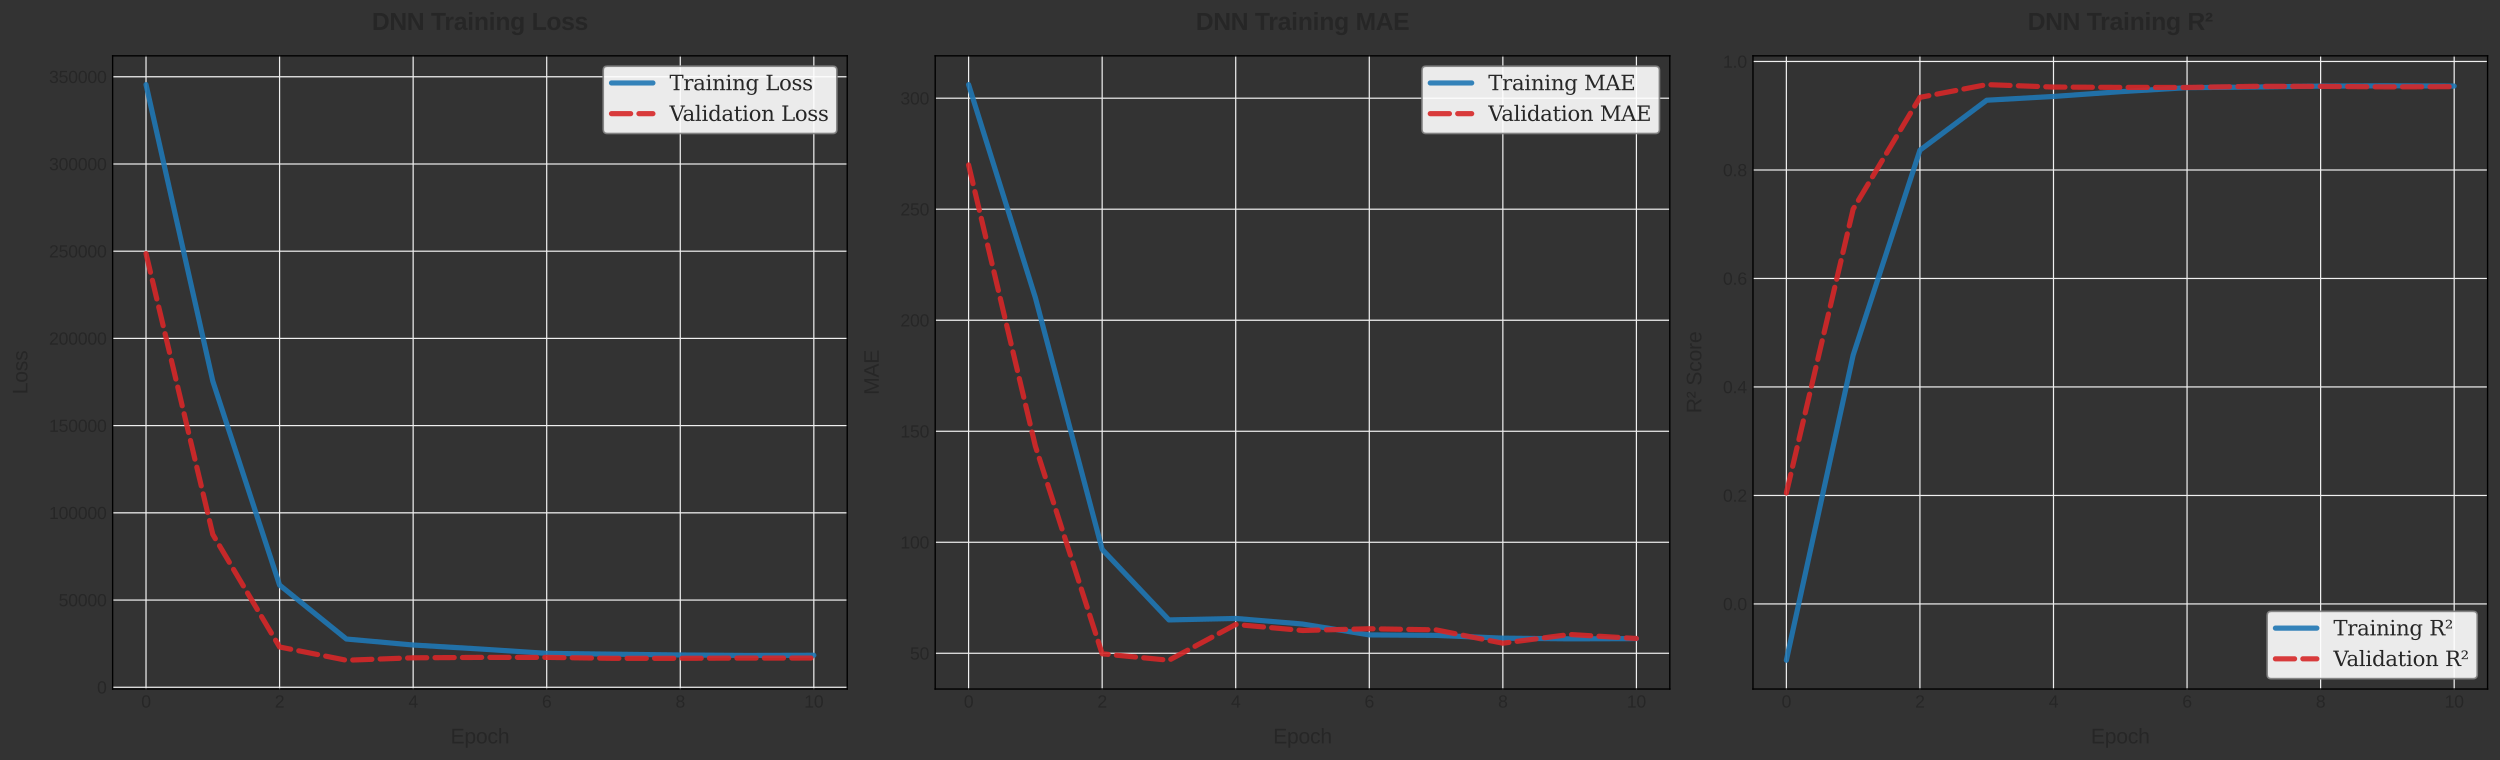 <?xml version="1.0" encoding="utf-8" standalone="no"?>
<!DOCTYPE svg PUBLIC "-//W3C//DTD SVG 1.1//EN"
  "http://www.w3.org/Graphics/SVG/1.1/DTD/svg11.dtd">
<svg xmlns:xlink="http://www.w3.org/1999/xlink" width="1448.4pt" height="440.4pt" viewBox="0 0 1448.4 440.4" xmlns="http://www.w3.org/2000/svg" version="1.1">
 <rect x="0" y="0" width="1448.4" height="440.4" fill="#333333" stroke="none"/>
 <defs>
  <style type="text/css">*{stroke-linejoin: round; stroke-linecap: butt}</style>
 </defs>
 <g id="figure_1">
  <g id="patch_1">
   <path d="M 0 440.4 
L 1448.4 440.4 
L 1448.4 0 
L 0 0 
L 0 440.4 
z
" style="fill: none"/>
  </g>
  <g id="axes_1">
   <g id="patch_2">
    <path d="M 65.252 399.191 
L 490.849 399.191 
L 490.849 32.346 
L 65.252 32.346 
L 65.252 399.191 
z
" style="fill: none"/>
   </g>
   <g id="matplotlib.axis_1">
    <g id="xtick_1">
     <g id="line2d_1">
      <path d="M 84.597 399.191 
L 84.597 32.346 
" clip-path="url(#p04387b178e)" style="fill: none; stroke: #f0f0f0; stroke-width: 0.7; stroke-linecap: round"/>
     </g>
     <g id="line2d_2"/>
     <g id="text_1">
      <!-- 0 -->
      <g style="fill: #262626" transform="translate(81.817 409.938) scale(0.1 -0.1)">
       <defs>
        <path id="LiberationSans-30" d="M 3309 2203 
Q 3309 1100 2920 518 
Q 2531 -63 1772 -63 
Q 1013 -63 631 515 
Q 250 1094 250 2203 
Q 250 3338 620 3903 
Q 991 4469 1791 4469 
Q 2569 4469 2939 3897 
Q 3309 3325 3309 2203 
z
M 2738 2203 
Q 2738 3156 2517 3584 
Q 2297 4013 1791 4013 
Q 1272 4013 1045 3591 
Q 819 3169 819 2203 
Q 819 1266 1048 831 
Q 1278 397 1778 397 
Q 2275 397 2506 840 
Q 2738 1284 2738 2203 
z
" transform="scale(0.016)"/>
       </defs>
       <use xlink:href="#LiberationSans-30"/>
      </g>
     </g>
    </g>
    <g id="xtick_2">
     <g id="line2d_3">
      <path d="M 161.979 399.191 
L 161.979 32.346 
" clip-path="url(#p04387b178e)" style="fill: none; stroke: #f0f0f0; stroke-width: 0.7; stroke-linecap: round"/>
     </g>
     <g id="line2d_4"/>
     <g id="text_2">
      <!-- 2 -->
      <g style="fill: #262626" transform="translate(159.198 409.938) scale(0.1 -0.1)">
       <defs>
        <path id="LiberationSans-32" d="M 322 0 
L 322 397 
Q 481 763 711 1042 
Q 941 1322 1194 1548 
Q 1447 1775 1695 1969 
Q 1944 2163 2144 2356 
Q 2344 2550 2467 2762 
Q 2591 2975 2591 3244 
Q 2591 3606 2378 3806 
Q 2166 4006 1788 4006 
Q 1428 4006 1195 3811 
Q 963 3616 922 3263 
L 347 3316 
Q 409 3844 795 4156 
Q 1181 4469 1788 4469 
Q 2453 4469 2811 4155 
Q 3169 3841 3169 3263 
Q 3169 3006 3051 2753 
Q 2934 2500 2703 2247 
Q 2472 1994 1819 1463 
Q 1459 1169 1246 933 
Q 1034 697 941 478 
L 3238 478 
L 3238 0 
L 322 0 
z
" transform="scale(0.016)"/>
       </defs>
       <use xlink:href="#LiberationSans-32"/>
      </g>
     </g>
    </g>
    <g id="xtick_3">
     <g id="line2d_5">
      <path d="M 239.36 399.191 
L 239.36 32.346 
" clip-path="url(#p04387b178e)" style="fill: none; stroke: #f0f0f0; stroke-width: 0.7; stroke-linecap: round"/>
     </g>
     <g id="line2d_6"/>
     <g id="text_3">
      <!-- 4 -->
      <g style="fill: #262626" transform="translate(236.579 409.938) scale(0.1 -0.1)">
       <defs>
        <path id="LiberationSans-34" d="M 2753 997 
L 2753 0 
L 2222 0 
L 2222 997 
L 147 997 
L 147 1434 
L 2163 4403 
L 2753 4403 
L 2753 1441 
L 3372 1441 
L 3372 997 
L 2753 997 
z
M 2222 3769 
Q 2216 3750 2134 3603 
Q 2053 3456 2013 3397 
L 884 1734 
L 716 1503 
L 666 1441 
L 2222 1441 
L 2222 3769 
z
" transform="scale(0.016)"/>
       </defs>
       <use xlink:href="#LiberationSans-34"/>
      </g>
     </g>
    </g>
    <g id="xtick_4">
     <g id="line2d_7">
      <path d="M 316.741 399.191 
L 316.741 32.346 
" clip-path="url(#p04387b178e)" style="fill: none; stroke: #f0f0f0; stroke-width: 0.7; stroke-linecap: round"/>
     </g>
     <g id="line2d_8"/>
     <g id="text_4">
      <!-- 6 -->
      <g style="fill: #262626" transform="translate(313.961 409.938) scale(0.1 -0.1)">
       <defs>
        <path id="LiberationSans-36" d="M 3278 1441 
Q 3278 744 2900 340 
Q 2522 -63 1856 -63 
Q 1113 -63 719 490 
Q 325 1044 325 2100 
Q 325 3244 734 3856 
Q 1144 4469 1900 4469 
Q 2897 4469 3156 3572 
L 2619 3475 
Q 2453 4013 1894 4013 
Q 1413 4013 1148 3564 
Q 884 3116 884 2266 
Q 1038 2550 1316 2698 
Q 1594 2847 1953 2847 
Q 2563 2847 2920 2465 
Q 3278 2084 3278 1441 
z
M 2706 1416 
Q 2706 1894 2472 2153 
Q 2238 2413 1819 2413 
Q 1425 2413 1183 2183 
Q 941 1953 941 1550 
Q 941 1041 1192 716 
Q 1444 391 1838 391 
Q 2244 391 2475 664 
Q 2706 938 2706 1416 
z
" transform="scale(0.016)"/>
       </defs>
       <use xlink:href="#LiberationSans-36"/>
      </g>
     </g>
    </g>
    <g id="xtick_5">
     <g id="line2d_9">
      <path d="M 394.123 399.191 
L 394.123 32.346 
" clip-path="url(#p04387b178e)" style="fill: none; stroke: #f0f0f0; stroke-width: 0.7; stroke-linecap: round"/>
     </g>
     <g id="line2d_10"/>
     <g id="text_5">
      <!-- 8 -->
      <g style="fill: #262626" transform="translate(391.342 409.938) scale(0.1 -0.1)">
       <defs>
        <path id="LiberationSans-38" d="M 3281 1228 
Q 3281 619 2893 278 
Q 2506 -63 1781 -63 
Q 1075 -63 676 271 
Q 278 606 278 1222 
Q 278 1653 525 1947 
Q 772 2241 1156 2303 
L 1156 2316 
Q 797 2400 589 2681 
Q 381 2963 381 3341 
Q 381 3844 757 4156 
Q 1134 4469 1769 4469 
Q 2419 4469 2795 4162 
Q 3172 3856 3172 3334 
Q 3172 2956 2962 2675 
Q 2753 2394 2391 2322 
L 2391 2309 
Q 2813 2241 3047 1952 
Q 3281 1663 3281 1228 
z
M 2588 3303 
Q 2588 4050 1769 4050 
Q 1372 4050 1164 3862 
Q 956 3675 956 3303 
Q 956 2925 1170 2726 
Q 1384 2528 1775 2528 
Q 2172 2528 2380 2711 
Q 2588 2894 2588 3303 
z
M 2697 1281 
Q 2697 1691 2453 1898 
Q 2209 2106 1769 2106 
Q 1341 2106 1100 1882 
Q 859 1659 859 1269 
Q 859 359 1788 359 
Q 2247 359 2472 579 
Q 2697 800 2697 1281 
z
" transform="scale(0.016)"/>
       </defs>
       <use xlink:href="#LiberationSans-38"/>
      </g>
     </g>
    </g>
    <g id="xtick_6">
     <g id="line2d_11">
      <path d="M 471.504 399.191 
L 471.504 32.346 
" clip-path="url(#p04387b178e)" style="fill: none; stroke: #f0f0f0; stroke-width: 0.7; stroke-linecap: round"/>
     </g>
     <g id="line2d_12"/>
     <g id="text_6">
      <!-- 10 -->
      <g style="fill: #262626" transform="translate(465.943 409.938) scale(0.1 -0.1)">
       <defs>
        <path id="LiberationSans-31" d="M 488 0 
L 488 478 
L 1609 478 
L 1609 3866 
L 616 3156 
L 616 3688 
L 1656 4403 
L 2175 4403 
L 2175 478 
L 3247 478 
L 3247 0 
L 488 0 
z
" transform="scale(0.016)"/>
       </defs>
       <use xlink:href="#LiberationSans-31"/>
       <use xlink:href="#LiberationSans-30" transform="translate(55.615 0)"/>
      </g>
     </g>
    </g>
    <g id="text_7">
     <!-- Epoch -->
     <g style="fill: #262626" transform="translate(261.039 430.71) scale(0.12 -0.12)">
      <defs>
       <path id="LiberationSans-45" d="M 525 0 
L 525 4403 
L 3866 4403 
L 3866 3916 
L 1122 3916 
L 1122 2503 
L 3678 2503 
L 3678 2022 
L 1122 2022 
L 1122 488 
L 3994 488 
L 3994 0 
L 525 0 
z
" transform="scale(0.016)"/>
       <path id="LiberationSans-70" d="M 3291 1706 
Q 3291 -63 2047 -63 
Q 1266 -63 997 525 
L 981 525 
Q 994 500 994 -6 
L 994 -1328 
L 431 -1328 
L 431 2691 
Q 431 3213 413 3381 
L 956 3381 
Q 959 3369 965 3292 
Q 972 3216 980 3056 
Q 988 2897 988 2838 
L 1000 2838 
Q 1150 3150 1397 3295 
Q 1644 3441 2047 3441 
Q 2672 3441 2981 3022 
Q 3291 2603 3291 1706 
z
M 2700 1694 
Q 2700 2400 2509 2703 
Q 2319 3006 1903 3006 
Q 1569 3006 1380 2865 
Q 1191 2725 1092 2426 
Q 994 2128 994 1650 
Q 994 984 1206 668 
Q 1419 353 1897 353 
Q 2316 353 2508 661 
Q 2700 969 2700 1694 
z
" transform="scale(0.016)"/>
       <path id="LiberationSans-6f" d="M 3291 1694 
Q 3291 806 2900 371 
Q 2509 -63 1766 -63 
Q 1025 -63 647 389 
Q 269 841 269 1694 
Q 269 3444 1784 3444 
Q 2559 3444 2925 3017 
Q 3291 2591 3291 1694 
z
M 2700 1694 
Q 2700 2394 2492 2711 
Q 2284 3028 1794 3028 
Q 1300 3028 1079 2704 
Q 859 2381 859 1694 
Q 859 1025 1076 689 
Q 1294 353 1759 353 
Q 2266 353 2483 678 
Q 2700 1003 2700 1694 
z
" transform="scale(0.016)"/>
       <path id="LiberationSans-63" d="M 859 1706 
Q 859 1031 1071 706 
Q 1284 381 1713 381 
Q 2013 381 2214 543 
Q 2416 706 2463 1044 
L 3031 1006 
Q 2966 519 2616 228 
Q 2266 -63 1728 -63 
Q 1019 -63 645 385 
Q 272 834 272 1694 
Q 272 2547 647 2995 
Q 1022 3444 1722 3444 
Q 2241 3444 2583 3175 
Q 2925 2906 3013 2434 
L 2434 2391 
Q 2391 2672 2212 2837 
Q 2034 3003 1706 3003 
Q 1259 3003 1059 2706 
Q 859 2409 859 1706 
z
" transform="scale(0.016)"/>
       <path id="LiberationSans-68" d="M 991 2803 
Q 1172 3134 1426 3289 
Q 1681 3444 2072 3444 
Q 2622 3444 2883 3170 
Q 3144 2897 3144 2253 
L 3144 0 
L 2578 0 
L 2578 2144 
Q 2578 2500 2512 2673 
Q 2447 2847 2297 2928 
Q 2147 3009 1881 3009 
Q 1484 3009 1245 2734 
Q 1006 2459 1006 1994 
L 1006 0 
L 444 0 
L 444 4638 
L 1006 4638 
L 1006 3431 
Q 1006 3241 995 3037 
Q 984 2834 981 2803 
L 991 2803 
z
" transform="scale(0.016)"/>
      </defs>
      <use xlink:href="#LiberationSans-45"/>
      <use xlink:href="#LiberationSans-70" transform="translate(66.699 0)"/>
      <use xlink:href="#LiberationSans-6f" transform="translate(122.314 0)"/>
      <use xlink:href="#LiberationSans-63" transform="translate(177.93 0)"/>
      <use xlink:href="#LiberationSans-68" transform="translate(227.93 0)"/>
     </g>
    </g>
   </g>
   <g id="matplotlib.axis_2">
    <g id="ytick_1">
     <g id="line2d_13">
      <path d="M 65.252 398.164 
L 490.849 398.164 
" clip-path="url(#p04387b178e)" style="fill: none; stroke: #f0f0f0; stroke-width: 0.7; stroke-linecap: round"/>
     </g>
     <g id="line2d_14"/>
     <g id="text_8">
      <!-- 0 -->
      <g style="fill: #262626" transform="translate(56.191 401.788) scale(0.1 -0.1)">
       <use xlink:href="#LiberationSans-30"/>
      </g>
     </g>
    </g>
    <g id="ytick_2">
     <g id="line2d_15">
      <path d="M 65.252 347.638 
L 490.849 347.638 
" clip-path="url(#p04387b178e)" style="fill: none; stroke: #f0f0f0; stroke-width: 0.7; stroke-linecap: round"/>
     </g>
     <g id="line2d_16"/>
     <g id="text_9">
      <!-- 50000 -->
      <g style="fill: #262626" transform="translate(33.947 351.261) scale(0.1 -0.1)">
       <defs>
        <path id="LiberationSans-35" d="M 3291 1434 
Q 3291 738 2877 337 
Q 2463 -63 1728 -63 
Q 1113 -63 734 206 
Q 356 475 256 984 
L 825 1050 
Q 1003 397 1741 397 
Q 2194 397 2450 670 
Q 2706 944 2706 1422 
Q 2706 1838 2448 2094 
Q 2191 2350 1753 2350 
Q 1525 2350 1328 2278 
Q 1131 2206 934 2034 
L 384 2034 
L 531 4403 
L 3034 4403 
L 3034 3925 
L 1044 3925 
L 959 2528 
Q 1325 2809 1869 2809 
Q 2519 2809 2905 2428 
Q 3291 2047 3291 1434 
z
" transform="scale(0.016)"/>
       </defs>
       <use xlink:href="#LiberationSans-35"/>
       <use xlink:href="#LiberationSans-30" transform="translate(55.615 0)"/>
       <use xlink:href="#LiberationSans-30" transform="translate(111.23 0)"/>
       <use xlink:href="#LiberationSans-30" transform="translate(166.846 0)"/>
       <use xlink:href="#LiberationSans-30" transform="translate(222.461 0)"/>
      </g>
     </g>
    </g>
    <g id="ytick_3">
     <g id="line2d_17">
      <path d="M 65.252 297.111 
L 490.849 297.111 
" clip-path="url(#p04387b178e)" style="fill: none; stroke: #f0f0f0; stroke-width: 0.7; stroke-linecap: round"/>
     </g>
     <g id="line2d_18"/>
     <g id="text_10">
      <!-- 100000 -->
      <g style="fill: #262626" transform="translate(28.386 300.734) scale(0.1 -0.1)">
       <use xlink:href="#LiberationSans-31"/>
       <use xlink:href="#LiberationSans-30" transform="translate(55.615 0)"/>
       <use xlink:href="#LiberationSans-30" transform="translate(111.23 0)"/>
       <use xlink:href="#LiberationSans-30" transform="translate(166.846 0)"/>
       <use xlink:href="#LiberationSans-30" transform="translate(222.461 0)"/>
       <use xlink:href="#LiberationSans-30" transform="translate(278.076 0)"/>
      </g>
     </g>
    </g>
    <g id="ytick_4">
     <g id="line2d_19">
      <path d="M 65.252 246.584 
L 490.849 246.584 
" clip-path="url(#p04387b178e)" style="fill: none; stroke: #f0f0f0; stroke-width: 0.7; stroke-linecap: round"/>
     </g>
     <g id="line2d_20"/>
     <g id="text_11">
      <!-- 150000 -->
      <g style="fill: #262626" transform="translate(28.386 250.208) scale(0.1 -0.1)">
       <use xlink:href="#LiberationSans-31"/>
       <use xlink:href="#LiberationSans-35" transform="translate(55.615 0)"/>
       <use xlink:href="#LiberationSans-30" transform="translate(111.23 0)"/>
       <use xlink:href="#LiberationSans-30" transform="translate(166.846 0)"/>
       <use xlink:href="#LiberationSans-30" transform="translate(222.461 0)"/>
       <use xlink:href="#LiberationSans-30" transform="translate(278.076 0)"/>
      </g>
     </g>
    </g>
    <g id="ytick_5">
     <g id="line2d_21">
      <path d="M 65.252 196.058 
L 490.849 196.058 
" clip-path="url(#p04387b178e)" style="fill: none; stroke: #f0f0f0; stroke-width: 0.7; stroke-linecap: round"/>
     </g>
     <g id="line2d_22"/>
     <g id="text_12">
      <!-- 200000 -->
      <g style="fill: #262626" transform="translate(28.386 199.681) scale(0.1 -0.1)">
       <use xlink:href="#LiberationSans-32"/>
       <use xlink:href="#LiberationSans-30" transform="translate(55.615 0)"/>
       <use xlink:href="#LiberationSans-30" transform="translate(111.23 0)"/>
       <use xlink:href="#LiberationSans-30" transform="translate(166.846 0)"/>
       <use xlink:href="#LiberationSans-30" transform="translate(222.461 0)"/>
       <use xlink:href="#LiberationSans-30" transform="translate(278.076 0)"/>
      </g>
     </g>
    </g>
    <g id="ytick_6">
     <g id="line2d_23">
      <path d="M 65.252 145.531 
L 490.849 145.531 
" clip-path="url(#p04387b178e)" style="fill: none; stroke: #f0f0f0; stroke-width: 0.7; stroke-linecap: round"/>
     </g>
     <g id="line2d_24"/>
     <g id="text_13">
      <!-- 250000 -->
      <g style="fill: #262626" transform="translate(28.386 149.154) scale(0.1 -0.1)">
       <use xlink:href="#LiberationSans-32"/>
       <use xlink:href="#LiberationSans-35" transform="translate(55.615 0)"/>
       <use xlink:href="#LiberationSans-30" transform="translate(111.23 0)"/>
       <use xlink:href="#LiberationSans-30" transform="translate(166.846 0)"/>
       <use xlink:href="#LiberationSans-30" transform="translate(222.461 0)"/>
       <use xlink:href="#LiberationSans-30" transform="translate(278.076 0)"/>
      </g>
     </g>
    </g>
    <g id="ytick_7">
     <g id="line2d_25">
      <path d="M 65.252 95.004 
L 490.849 95.004 
" clip-path="url(#p04387b178e)" style="fill: none; stroke: #f0f0f0; stroke-width: 0.7; stroke-linecap: round"/>
     </g>
     <g id="line2d_26"/>
     <g id="text_14">
      <!-- 300000 -->
      <g style="fill: #262626" transform="translate(28.386 98.628) scale(0.1 -0.1)">
       <defs>
        <path id="LiberationSans-33" d="M 3278 1216 
Q 3278 606 2890 271 
Q 2503 -63 1784 -63 
Q 1116 -63 717 239 
Q 319 541 244 1131 
L 825 1184 
Q 938 403 1784 403 
Q 2209 403 2451 612 
Q 2694 822 2694 1234 
Q 2694 1594 2417 1795 
Q 2141 1997 1619 1997 
L 1300 1997 
L 1300 2484 
L 1606 2484 
Q 2069 2484 2323 2686 
Q 2578 2888 2578 3244 
Q 2578 3597 2370 3801 
Q 2163 4006 1753 4006 
Q 1381 4006 1151 3815 
Q 922 3625 884 3278 
L 319 3322 
Q 381 3863 767 4166 
Q 1153 4469 1759 4469 
Q 2422 4469 2789 4161 
Q 3156 3853 3156 3303 
Q 3156 2881 2920 2617 
Q 2684 2353 2234 2259 
L 2234 2247 
Q 2728 2194 3003 1916 
Q 3278 1638 3278 1216 
z
" transform="scale(0.016)"/>
       </defs>
       <use xlink:href="#LiberationSans-33"/>
       <use xlink:href="#LiberationSans-30" transform="translate(55.615 0)"/>
       <use xlink:href="#LiberationSans-30" transform="translate(111.23 0)"/>
       <use xlink:href="#LiberationSans-30" transform="translate(166.846 0)"/>
       <use xlink:href="#LiberationSans-30" transform="translate(222.461 0)"/>
       <use xlink:href="#LiberationSans-30" transform="translate(278.076 0)"/>
      </g>
     </g>
    </g>
    <g id="ytick_8">
     <g id="line2d_27">
      <path d="M 65.252 44.477 
L 490.849 44.477 
" clip-path="url(#p04387b178e)" style="fill: none; stroke: #f0f0f0; stroke-width: 0.7; stroke-linecap: round"/>
     </g>
     <g id="line2d_28"/>
     <g id="text_15">
      <!-- 350000 -->
      <g style="fill: #262626" transform="translate(28.386 48.101) scale(0.1 -0.1)">
       <use xlink:href="#LiberationSans-33"/>
       <use xlink:href="#LiberationSans-35" transform="translate(55.615 0)"/>
       <use xlink:href="#LiberationSans-30" transform="translate(111.23 0)"/>
       <use xlink:href="#LiberationSans-30" transform="translate(166.846 0)"/>
       <use xlink:href="#LiberationSans-30" transform="translate(222.461 0)"/>
       <use xlink:href="#LiberationSans-30" transform="translate(278.076 0)"/>
      </g>
     </g>
    </g>
    <g id="text_16">
     <!-- Loss -->
     <g style="fill: #262626" transform="translate(15.896 228.442) rotate(-90) scale(0.12 -0.12)">
      <defs>
       <path id="LiberationSans-4c" d="M 525 0 
L 525 4403 
L 1122 4403 
L 1122 488 
L 3347 488 
L 3347 0 
L 525 0 
z
" transform="scale(0.016)"/>
       <path id="LiberationSans-73" d="M 2969 934 
Q 2969 456 2608 196 
Q 2247 -63 1597 -63 
Q 966 -63 623 145 
Q 281 353 178 794 
L 675 891 
Q 747 619 972 492 
Q 1197 366 1597 366 
Q 2025 366 2223 497 
Q 2422 628 2422 891 
Q 2422 1091 2284 1216 
Q 2147 1341 1841 1422 
L 1438 1528 
Q 953 1653 748 1773 
Q 544 1894 428 2066 
Q 313 2238 313 2488 
Q 313 2950 642 3192 
Q 972 3434 1603 3434 
Q 2163 3434 2492 3237 
Q 2822 3041 2909 2606 
L 2403 2544 
Q 2356 2769 2151 2889 
Q 1947 3009 1603 3009 
Q 1222 3009 1040 2893 
Q 859 2778 859 2544 
Q 859 2400 934 2306 
Q 1009 2213 1156 2147 
Q 1303 2081 1775 1966 
Q 2222 1853 2419 1758 
Q 2616 1663 2730 1547 
Q 2844 1431 2906 1279 
Q 2969 1128 2969 934 
z
" transform="scale(0.016)"/>
      </defs>
      <use xlink:href="#LiberationSans-4c"/>
      <use xlink:href="#LiberationSans-6f" transform="translate(55.615 0)"/>
      <use xlink:href="#LiberationSans-73" transform="translate(111.23 0)"/>
      <use xlink:href="#LiberationSans-73" transform="translate(161.23 0)"/>
     </g>
    </g>
   </g>
   <g id="line2d_29">
    <path d="M 84.597 49.02 
L 123.288 220.822 
L 161.979 338.962 
L 200.669 370.222 
L 239.36 373.699 
L 278.051 375.992 
L 316.741 378.53 
L 355.432 379.009 
L 394.123 379.471 
L 432.813 379.742 
L 471.504 379.637 
" clip-path="url(#p04387b178e)" style="fill: none; stroke: #1f77b4; stroke-opacity: 0.9; stroke-width: 3; stroke-linecap: round"/>
   </g>
   <g id="line2d_30">
    <path d="M 84.597 146.927 
L 123.288 309.623 
L 161.979 374.836 
L 200.669 382.517 
L 239.36 381.103 
L 278.051 380.871 
L 316.741 380.858 
L 355.432 381.423 
L 394.123 381.397 
L 432.813 381.253 
L 471.504 381.241 
" clip-path="url(#p04387b178e)" style="fill: none; stroke-dasharray: 11.1,4.8; stroke-dashoffset: 0; stroke: #d62728; stroke-opacity: 0.9; stroke-width: 3; stroke-linecap: round"/>
   </g>
   <g id="patch_3">
    <path d="M 65.252 399.191 
L 65.252 32.346 
" style="fill: none; stroke: #000000; stroke-width: 0.8; stroke-linejoin: miter; stroke-linecap: square"/>
   </g>
   <g id="patch_4">
    <path d="M 490.849 399.191 
L 490.849 32.346 
" style="fill: none; stroke: #000000; stroke-width: 0.8; stroke-linejoin: miter; stroke-linecap: square"/>
   </g>
   <g id="patch_5">
    <path d="M 65.252 399.191 
L 490.849 399.191 
" style="fill: none; stroke: #000000; stroke-width: 0.8; stroke-linejoin: miter; stroke-linecap: square"/>
   </g>
   <g id="patch_6">
    <path d="M 65.252 32.346 
L 490.849 32.346 
" style="fill: none; stroke: #000000; stroke-width: 0.8; stroke-linejoin: miter; stroke-linecap: square"/>
   </g>
   <g id="text_17">
    <!-- DNN Training Loss -->
    <g style="fill: #262626" transform="translate(215.436 17.346) scale(0.14 -0.14)">
     <defs>
      <path id="LiberationSans-Bold-44" d="M 4353 2234 
Q 4353 1553 4086 1045 
Q 3819 538 3330 269 
Q 2841 0 2209 0 
L 428 0 
L 428 4403 
L 2022 4403 
Q 3134 4403 3743 3842 
Q 4353 3281 4353 2234 
z
M 3425 2234 
Q 3425 2944 3056 3317 
Q 2688 3691 2003 3691 
L 1350 3691 
L 1350 713 
L 2131 713 
Q 2725 713 3075 1122 
Q 3425 1531 3425 2234 
z
" transform="scale(0.016)"/>
      <path id="LiberationSans-Bold-4e" d="M 3109 0 
L 1191 3391 
Q 1247 2897 1247 2597 
L 1247 0 
L 428 0 
L 428 4403 
L 1481 4403 
L 3428 984 
Q 3372 1456 3372 1844 
L 3372 4403 
L 4191 4403 
L 4191 0 
L 3109 0 
z
" transform="scale(0.016)"/>
      <path id="LiberationSans-Bold-20" transform="scale(0.016)"/>
      <path id="LiberationSans-Bold-54" d="M 2416 3691 
L 2416 0 
L 1494 0 
L 1494 3691 
L 72 3691 
L 72 4403 
L 3841 4403 
L 3841 3691 
L 2416 3691 
z
" transform="scale(0.016)"/>
      <path id="LiberationSans-Bold-72" d="M 447 0 
L 447 2588 
Q 447 2866 439 3052 
Q 431 3238 422 3381 
L 1259 3381 
Q 1269 3325 1284 3039 
Q 1300 2753 1300 2659 
L 1313 2659 
Q 1441 3016 1541 3161 
Q 1641 3306 1778 3376 
Q 1916 3447 2122 3447 
Q 2291 3447 2394 3400 
L 2394 2666 
Q 2181 2713 2019 2713 
Q 1691 2713 1508 2447 
Q 1325 2181 1325 1659 
L 1325 0 
L 447 0 
z
" transform="scale(0.016)"/>
      <path id="LiberationSans-Bold-61" d="M 1228 -63 
Q 738 -63 463 204 
Q 188 472 188 956 
Q 188 1481 530 1756 
Q 872 2031 1522 2038 
L 2250 2050 
L 2250 2222 
Q 2250 2553 2134 2714 
Q 2019 2875 1756 2875 
Q 1513 2875 1398 2764 
Q 1284 2653 1256 2397 
L 341 2441 
Q 425 2934 792 3189 
Q 1159 3444 1794 3444 
Q 2434 3444 2781 3128 
Q 3128 2813 3128 2231 
L 3128 1000 
Q 3128 716 3192 608 
Q 3256 500 3406 500 
Q 3506 500 3600 519 
L 3600 44 
Q 3522 25 3459 9 
Q 3397 -6 3334 -15 
Q 3272 -25 3201 -31 
Q 3131 -38 3038 -38 
Q 2706 -38 2548 125 
Q 2391 288 2359 603 
L 2341 603 
Q 1972 -63 1228 -63 
z
M 2250 1566 
L 1800 1559 
Q 1494 1547 1366 1492 
Q 1238 1438 1170 1325 
Q 1103 1213 1103 1025 
Q 1103 784 1214 667 
Q 1325 550 1509 550 
Q 1716 550 1886 662 
Q 2056 775 2153 973 
Q 2250 1172 2250 1394 
L 2250 1566 
z
" transform="scale(0.016)"/>
      <path id="LiberationSans-Bold-69" d="M 447 3991 
L 447 4638 
L 1325 4638 
L 1325 3991 
L 447 3991 
z
M 447 0 
L 447 3381 
L 1325 3381 
L 1325 0 
L 447 0 
z
" transform="scale(0.016)"/>
      <path id="LiberationSans-Bold-6e" d="M 2638 0 
L 2638 1897 
Q 2638 2788 2034 2788 
Q 1716 2788 1520 2514 
Q 1325 2241 1325 1813 
L 1325 0 
L 447 0 
L 447 2625 
Q 447 2897 439 3070 
Q 431 3244 422 3381 
L 1259 3381 
Q 1269 3322 1284 3064 
Q 1300 2806 1300 2709 
L 1313 2709 
Q 1491 3097 1759 3272 
Q 2028 3447 2400 3447 
Q 2938 3447 3225 3115 
Q 3513 2784 3513 2147 
L 3513 0 
L 2638 0 
z
" transform="scale(0.016)"/>
      <path id="LiberationSans-Bold-67" d="M 1863 -1356 
Q 1244 -1356 867 -1120 
Q 491 -884 403 -447 
L 1281 -344 
Q 1328 -547 1483 -662 
Q 1638 -778 1888 -778 
Q 2253 -778 2422 -553 
Q 2591 -328 2591 116 
L 2591 294 
L 2597 628 
L 2591 628 
Q 2300 6 1503 6 
Q 913 6 588 450 
Q 263 894 263 1719 
Q 263 2547 597 2997 
Q 931 3447 1569 3447 
Q 2306 3447 2591 2838 
L 2606 2838 
Q 2606 2947 2620 3134 
Q 2634 3322 2650 3381 
L 3481 3381 
Q 3463 3044 3463 2600 
L 3463 103 
Q 3463 -619 3053 -987 
Q 2644 -1356 1863 -1356 
z
M 2597 1738 
Q 2597 2259 2411 2551 
Q 2225 2844 1881 2844 
Q 1178 2844 1178 1719 
Q 1178 616 1875 616 
Q 2225 616 2411 908 
Q 2597 1200 2597 1738 
z
" transform="scale(0.016)"/>
      <path id="LiberationSans-Bold-4c" d="M 428 0 
L 428 4403 
L 1350 4403 
L 1350 713 
L 3713 713 
L 3713 0 
L 428 0 
z
" transform="scale(0.016)"/>
      <path id="LiberationSans-Bold-6f" d="M 3659 1694 
Q 3659 872 3203 404 
Q 2747 -63 1941 -63 
Q 1150 -63 700 406 
Q 250 875 250 1694 
Q 250 2509 700 2976 
Q 1150 3444 1959 3444 
Q 2788 3444 3223 2992 
Q 3659 2541 3659 1694 
z
M 2741 1694 
Q 2741 2297 2544 2569 
Q 2347 2841 1972 2841 
Q 1172 2841 1172 1694 
Q 1172 1128 1367 833 
Q 1563 538 1931 538 
Q 2741 538 2741 1694 
z
" transform="scale(0.016)"/>
      <path id="LiberationSans-Bold-73" d="M 3297 988 
Q 3297 497 2895 217 
Q 2494 -63 1784 -63 
Q 1088 -63 717 157 
Q 347 378 225 844 
L 997 959 
Q 1063 719 1223 619 
Q 1384 519 1784 519 
Q 2153 519 2322 612 
Q 2491 706 2491 906 
Q 2491 1069 2355 1164 
Q 2219 1259 1894 1325 
Q 1150 1472 890 1598 
Q 631 1725 495 1926 
Q 359 2128 359 2422 
Q 359 2906 732 3176 
Q 1106 3447 1791 3447 
Q 2394 3447 2761 3212 
Q 3128 2978 3219 2534 
L 2441 2453 
Q 2403 2659 2256 2761 
Q 2109 2863 1791 2863 
Q 1478 2863 1322 2783 
Q 1166 2703 1166 2516 
Q 1166 2369 1286 2283 
Q 1406 2197 1691 2141 
Q 2088 2059 2395 1973 
Q 2703 1888 2889 1769 
Q 3075 1650 3186 1464 
Q 3297 1278 3297 988 
z
" transform="scale(0.016)"/>
     </defs>
     <use xlink:href="#LiberationSans-Bold-44"/>
     <use xlink:href="#LiberationSans-Bold-4e" transform="translate(72.217 0)"/>
     <use xlink:href="#LiberationSans-Bold-4e" transform="translate(144.434 0)"/>
     <use xlink:href="#LiberationSans-Bold-20" transform="translate(216.65 0)"/>
     <use xlink:href="#LiberationSans-Bold-54" transform="translate(244.434 0)"/>
     <use xlink:href="#LiberationSans-Bold-72" transform="translate(300.018 0)"/>
     <use xlink:href="#LiberationSans-Bold-61" transform="translate(338.934 0)"/>
     <use xlink:href="#LiberationSans-Bold-69" transform="translate(394.549 0)"/>
     <use xlink:href="#LiberationSans-Bold-6e" transform="translate(422.332 0)"/>
     <use xlink:href="#LiberationSans-Bold-69" transform="translate(483.416 0)"/>
     <use xlink:href="#LiberationSans-Bold-6e" transform="translate(511.199 0)"/>
     <use xlink:href="#LiberationSans-Bold-67" transform="translate(572.283 0)"/>
     <use xlink:href="#LiberationSans-Bold-20" transform="translate(633.367 0)"/>
     <use xlink:href="#LiberationSans-Bold-4c" transform="translate(661.15 0)"/>
     <use xlink:href="#LiberationSans-Bold-6f" transform="translate(722.234 0)"/>
     <use xlink:href="#LiberationSans-Bold-73" transform="translate(783.318 0)"/>
     <use xlink:href="#LiberationSans-Bold-73" transform="translate(838.934 0)"/>
    </g>
   </g>
   <g id="legend_1">
    <g id="patch_7">
     <path d="M 351.874 77.344 
L 482.449 77.344 
Q 484.849 77.344 484.849 74.944 
L 484.849 40.746 
Q 484.849 38.346 482.449 38.346 
L 351.874 38.346 
Q 349.474 38.346 349.474 40.746 
L 349.474 74.944 
Q 349.474 77.344 351.874 77.344 
z
" style="fill: #ffffff; opacity: 0.9; stroke: #808080; stroke-linejoin: miter"/>
    </g>
    <g id="line2d_31">
     <path d="M 354.274 48.064 
L 366.274 48.064 
L 378.274 48.064 
" style="fill: none; stroke: #1f77b4; stroke-opacity: 0.9; stroke-width: 3; stroke-linecap: round"/>
    </g>
    <g id="text_18">
     <!-- Training Loss -->
     <g style="fill: #262626" transform="translate(387.874 52.264) scale(0.12 -0.12)">
      <defs>
       <path id="DejaVuSerif-54" d="M 1222 0 
L 1222 331 
L 1819 331 
L 1819 4294 
L 447 4294 
L 447 3566 
L 63 3566 
L 63 4666 
L 4206 4666 
L 4206 3566 
L 3822 3566 
L 3822 4294 
L 2450 4294 
L 2450 331 
L 3047 331 
L 3047 0 
L 1222 0 
z
" transform="scale(0.016)"/>
       <path id="DejaVuSerif-72" d="M 3059 3328 
L 3059 2497 
L 2728 2497 
Q 2713 2744 2591 2866 
Q 2469 2988 2234 2988 
Q 1809 2988 1582 2694 
Q 1356 2400 1356 1850 
L 1356 331 
L 2022 331 
L 2022 0 
L 263 0 
L 263 331 
L 781 331 
L 781 2994 
L 231 2994 
L 231 3322 
L 1356 3322 
L 1356 2731 
Q 1525 3078 1790 3245 
Q 2056 3413 2438 3413 
Q 2578 3413 2733 3391 
Q 2888 3369 3059 3328 
z
" transform="scale(0.016)"/>
       <path id="DejaVuSerif-61" d="M 2547 1044 
L 2547 1747 
L 1806 1747 
Q 1378 1747 1168 1562 
Q 959 1378 959 997 
Q 959 650 1171 447 
Q 1384 244 1747 244 
Q 2106 244 2326 466 
Q 2547 688 2547 1044 
z
M 3122 2075 
L 3122 331 
L 3634 331 
L 3634 0 
L 2547 0 
L 2547 359 
Q 2356 128 2106 18 
Q 1856 -91 1522 -91 
Q 969 -91 644 203 
Q 319 497 319 997 
Q 319 1513 691 1797 
Q 1063 2081 1741 2081 
L 2547 2081 
L 2547 2309 
Q 2547 2688 2317 2895 
Q 2088 3103 1672 3103 
Q 1328 3103 1125 2947 
Q 922 2791 872 2484 
L 575 2484 
L 575 3156 
Q 875 3284 1158 3348 
Q 1441 3413 1709 3413 
Q 2400 3413 2761 3070 
Q 3122 2728 3122 2075 
z
" transform="scale(0.016)"/>
       <path id="DejaVuSerif-69" d="M 622 4353 
Q 622 4497 726 4603 
Q 831 4709 978 4709 
Q 1122 4709 1226 4603 
Q 1331 4497 1331 4353 
Q 1331 4206 1228 4103 
Q 1125 4000 978 4000 
Q 831 4000 726 4103 
Q 622 4206 622 4353 
z
M 1356 331 
L 1900 331 
L 1900 0 
L 231 0 
L 231 331 
L 781 331 
L 781 2988 
L 231 2988 
L 231 3322 
L 1356 3322 
L 1356 331 
z
" transform="scale(0.016)"/>
       <path id="DejaVuSerif-6e" d="M 263 0 
L 263 331 
L 781 331 
L 781 2988 
L 231 2988 
L 231 3322 
L 1356 3322 
L 1356 2731 
Q 1516 3069 1770 3241 
Q 2025 3413 2363 3413 
Q 2913 3413 3172 3097 
Q 3431 2781 3431 2113 
L 3431 331 
L 3944 331 
L 3944 0 
L 2356 0 
L 2356 331 
L 2853 331 
L 2853 1931 
Q 2853 2541 2703 2767 
Q 2553 2994 2175 2994 
Q 1775 2994 1565 2701 
Q 1356 2409 1356 1850 
L 1356 331 
L 1856 331 
L 1856 0 
L 263 0 
z
" transform="scale(0.016)"/>
       <path id="DejaVuSerif-67" d="M 3359 2988 
L 3359 72 
Q 3359 -644 2965 -1033 
Q 2572 -1422 1844 -1422 
Q 1516 -1422 1216 -1362 
Q 916 -1303 641 -1184 
L 641 -488 
L 941 -488 
Q 997 -813 1206 -963 
Q 1416 -1113 1806 -1113 
Q 2313 -1113 2548 -827 
Q 2784 -541 2784 72 
L 2784 519 
Q 2616 206 2355 57 
Q 2094 -91 1709 -91 
Q 1097 -91 708 395 
Q 319 881 319 1663 
Q 319 2444 706 2928 
Q 1094 3413 1709 3413 
Q 2094 3413 2355 3264 
Q 2616 3116 2784 2803 
L 2784 3322 
L 3909 3322 
L 3909 2988 
L 3359 2988 
z
M 2784 1825 
Q 2784 2422 2554 2737 
Q 2325 3053 1888 3053 
Q 1444 3053 1217 2703 
Q 991 2353 991 1663 
Q 991 975 1217 622 
Q 1444 269 1888 269 
Q 2325 269 2554 583 
Q 2784 897 2784 1497 
L 2784 1825 
z
" transform="scale(0.016)"/>
       <path id="DejaVuSerif-20" transform="scale(0.016)"/>
       <path id="DejaVuSerif-4c" d="M 353 0 
L 353 331 
L 947 331 
L 947 4331 
L 353 4331 
L 353 4666 
L 2175 4666 
L 2175 4331 
L 1581 4331 
L 1581 384 
L 3713 384 
L 3713 1166 
L 4097 1166 
L 4097 0 
L 353 0 
z
" transform="scale(0.016)"/>
       <path id="DejaVuSerif-6f" d="M 1925 219 
Q 2388 219 2623 584 
Q 2859 950 2859 1663 
Q 2859 2375 2623 2739 
Q 2388 3103 1925 3103 
Q 1463 3103 1227 2739 
Q 991 2375 991 1663 
Q 991 950 1228 584 
Q 1466 219 1925 219 
z
M 1925 -91 
Q 1200 -91 759 389 
Q 319 869 319 1663 
Q 319 2456 758 2934 
Q 1197 3413 1925 3413 
Q 2653 3413 3092 2934 
Q 3531 2456 3531 1663 
Q 3531 869 3092 389 
Q 2653 -91 1925 -91 
z
" transform="scale(0.016)"/>
       <path id="DejaVuSerif-73" d="M 359 184 
L 359 959 
L 691 959 
Q 703 588 923 403 
Q 1144 219 1575 219 
Q 1963 219 2166 364 
Q 2369 509 2369 788 
Q 2369 1006 2220 1140 
Q 2072 1275 1594 1428 
L 1178 1569 
Q 750 1706 558 1912 
Q 366 2119 366 2438 
Q 366 2894 700 3153 
Q 1034 3413 1625 3413 
Q 1888 3413 2178 3344 
Q 2469 3275 2778 3144 
L 2778 2419 
L 2447 2419 
Q 2434 2741 2221 2922 
Q 2009 3103 1644 3103 
Q 1281 3103 1095 2975 
Q 909 2847 909 2591 
Q 909 2381 1050 2254 
Q 1191 2128 1613 1997 
L 2069 1856 
Q 2541 1709 2748 1489 
Q 2956 1269 2956 922 
Q 2956 450 2595 179 
Q 2234 -91 1600 -91 
Q 1278 -91 972 -22 
Q 666 47 359 184 
z
" transform="scale(0.016)"/>
      </defs>
      <use xlink:href="#DejaVuSerif-54"/>
      <use xlink:href="#DejaVuSerif-72" transform="translate(66.699 0)"/>
      <use xlink:href="#DejaVuSerif-61" transform="translate(114.502 0)"/>
      <use xlink:href="#DejaVuSerif-69" transform="translate(174.121 0)"/>
      <use xlink:href="#DejaVuSerif-6e" transform="translate(206.104 0)"/>
      <use xlink:href="#DejaVuSerif-69" transform="translate(270.508 0)"/>
      <use xlink:href="#DejaVuSerif-6e" transform="translate(302.49 0)"/>
      <use xlink:href="#DejaVuSerif-67" transform="translate(366.895 0)"/>
      <use xlink:href="#DejaVuSerif-20" transform="translate(430.908 0)"/>
      <use xlink:href="#DejaVuSerif-4c" transform="translate(462.695 0)"/>
      <use xlink:href="#DejaVuSerif-6f" transform="translate(529.102 0)"/>
      <use xlink:href="#DejaVuSerif-73" transform="translate(589.307 0)"/>
      <use xlink:href="#DejaVuSerif-73" transform="translate(640.625 0)"/>
     </g>
    </g>
    <g id="line2d_32">
     <path d="M 354.274 65.848 
L 366.274 65.848 
L 378.274 65.848 
" style="fill: none; stroke-dasharray: 11.1,4.8; stroke-dashoffset: 0; stroke: #d62728; stroke-opacity: 0.9; stroke-width: 3; stroke-linecap: round"/>
    </g>
    <g id="text_19">
     <!-- Validation Loss -->
     <g style="fill: #262626" transform="translate(387.874 70.048) scale(0.12 -0.12)">
      <defs>
       <path id="DejaVuSerif-56" d="M 1119 4331 
L 2497 750 
L 3872 4331 
L 3347 4331 
L 3347 4666 
L 4716 4666 
L 4716 4331 
L 4263 4331 
L 2597 0 
L 2059 0 
L 403 4331 
L -63 4331 
L -63 4666 
L 1638 4666 
L 1638 4331 
L 1119 4331 
z
" transform="scale(0.016)"/>
       <path id="DejaVuSerif-6c" d="M 1313 331 
L 1856 331 
L 1856 0 
L 184 0 
L 184 331 
L 738 331 
L 738 4531 
L 184 4531 
L 184 4863 
L 1313 4863 
L 1313 331 
z
" transform="scale(0.016)"/>
       <path id="DejaVuSerif-64" d="M 3359 331 
L 3909 331 
L 3909 0 
L 2784 0 
L 2784 519 
Q 2616 206 2355 57 
Q 2094 -91 1709 -91 
Q 1097 -91 708 395 
Q 319 881 319 1663 
Q 319 2444 706 2928 
Q 1094 3413 1709 3413 
Q 2094 3413 2355 3264 
Q 2616 3116 2784 2803 
L 2784 4531 
L 2241 4531 
L 2241 4863 
L 3359 4863 
L 3359 331 
z
M 2784 1497 
L 2784 1825 
Q 2784 2422 2554 2737 
Q 2325 3053 1888 3053 
Q 1444 3053 1217 2703 
Q 991 2353 991 1663 
Q 991 975 1217 622 
Q 1444 269 1888 269 
Q 2325 269 2554 583 
Q 2784 897 2784 1497 
z
" transform="scale(0.016)"/>
       <path id="DejaVuSerif-74" d="M 691 2988 
L 184 2988 
L 184 3322 
L 691 3322 
L 691 4353 
L 1269 4353 
L 1269 3322 
L 2350 3322 
L 2350 2988 
L 1269 2988 
L 1269 878 
Q 1269 456 1350 337 
Q 1431 219 1650 219 
Q 1875 219 1978 351 
Q 2081 484 2088 781 
L 2522 781 
Q 2497 328 2275 118 
Q 2053 -91 1600 -91 
Q 1103 -91 897 129 
Q 691 350 691 878 
L 691 2988 
z
" transform="scale(0.016)"/>
      </defs>
      <use xlink:href="#DejaVuSerif-56"/>
      <use xlink:href="#DejaVuSerif-61" transform="translate(63.092 0)"/>
      <use xlink:href="#DejaVuSerif-6c" transform="translate(122.711 0)"/>
      <use xlink:href="#DejaVuSerif-69" transform="translate(154.693 0)"/>
      <use xlink:href="#DejaVuSerif-64" transform="translate(186.676 0)"/>
      <use xlink:href="#DejaVuSerif-61" transform="translate(250.689 0)"/>
      <use xlink:href="#DejaVuSerif-74" transform="translate(310.309 0)"/>
      <use xlink:href="#DejaVuSerif-69" transform="translate(350.494 0)"/>
      <use xlink:href="#DejaVuSerif-6f" transform="translate(382.477 0)"/>
      <use xlink:href="#DejaVuSerif-6e" transform="translate(442.682 0)"/>
      <use xlink:href="#DejaVuSerif-20" transform="translate(507.086 0)"/>
      <use xlink:href="#DejaVuSerif-4c" transform="translate(538.873 0)"/>
      <use xlink:href="#DejaVuSerif-6f" transform="translate(605.279 0)"/>
      <use xlink:href="#DejaVuSerif-73" transform="translate(665.484 0)"/>
      <use xlink:href="#DejaVuSerif-73" transform="translate(716.803 0)"/>
     </g>
    </g>
   </g>
  </g>
  <g id="axes_2">
   <g id="patch_8">
    <path d="M 541.818 399.191 
L 967.416 399.191 
L 967.416 32.346 
L 541.818 32.346 
L 541.818 399.191 
z
" style="fill: none"/>
   </g>
   <g id="matplotlib.axis_3">
    <g id="xtick_7">
     <g id="line2d_33">
      <path d="M 561.164 399.191 
L 561.164 32.346 
" clip-path="url(#p9d30d4aae9)" style="fill: none; stroke: #f0f0f0; stroke-width: 0.7; stroke-linecap: round"/>
     </g>
     <g id="line2d_34"/>
     <g id="text_20">
      <!-- 0 -->
      <g style="fill: #262626" transform="translate(558.383 409.938) scale(0.1 -0.1)">
       <use xlink:href="#LiberationSans-30"/>
      </g>
     </g>
    </g>
    <g id="xtick_8">
     <g id="line2d_35">
      <path d="M 638.545 399.191 
L 638.545 32.346 
" clip-path="url(#p9d30d4aae9)" style="fill: none; stroke: #f0f0f0; stroke-width: 0.7; stroke-linecap: round"/>
     </g>
     <g id="line2d_36"/>
     <g id="text_21">
      <!-- 2 -->
      <g style="fill: #262626" transform="translate(635.765 409.938) scale(0.1 -0.1)">
       <use xlink:href="#LiberationSans-32"/>
      </g>
     </g>
    </g>
    <g id="xtick_9">
     <g id="line2d_37">
      <path d="M 715.926 399.191 
L 715.926 32.346 
" clip-path="url(#p9d30d4aae9)" style="fill: none; stroke: #f0f0f0; stroke-width: 0.7; stroke-linecap: round"/>
     </g>
     <g id="line2d_38"/>
     <g id="text_22">
      <!-- 4 -->
      <g style="fill: #262626" transform="translate(713.146 409.938) scale(0.1 -0.1)">
       <use xlink:href="#LiberationSans-34"/>
      </g>
     </g>
    </g>
    <g id="xtick_10">
     <g id="line2d_39">
      <path d="M 793.308 399.191 
L 793.308 32.346 
" clip-path="url(#p9d30d4aae9)" style="fill: none; stroke: #f0f0f0; stroke-width: 0.7; stroke-linecap: round"/>
     </g>
     <g id="line2d_40"/>
     <g id="text_23">
      <!-- 6 -->
      <g style="fill: #262626" transform="translate(790.527 409.938) scale(0.1 -0.1)">
       <use xlink:href="#LiberationSans-36"/>
      </g>
     </g>
    </g>
    <g id="xtick_11">
     <g id="line2d_41">
      <path d="M 870.689 399.191 
L 870.689 32.346 
" clip-path="url(#p9d30d4aae9)" style="fill: none; stroke: #f0f0f0; stroke-width: 0.7; stroke-linecap: round"/>
     </g>
     <g id="line2d_42"/>
     <g id="text_24">
      <!-- 8 -->
      <g style="fill: #262626" transform="translate(867.909 409.938) scale(0.1 -0.1)">
       <use xlink:href="#LiberationSans-38"/>
      </g>
     </g>
    </g>
    <g id="xtick_12">
     <g id="line2d_43">
      <path d="M 948.07 399.191 
L 948.07 32.346 
" clip-path="url(#p9d30d4aae9)" style="fill: none; stroke: #f0f0f0; stroke-width: 0.7; stroke-linecap: round"/>
     </g>
     <g id="line2d_44"/>
     <g id="text_25">
      <!-- 10 -->
      <g style="fill: #262626" transform="translate(942.51 409.938) scale(0.1 -0.1)">
       <use xlink:href="#LiberationSans-31"/>
       <use xlink:href="#LiberationSans-30" transform="translate(55.615 0)"/>
      </g>
     </g>
    </g>
    <g id="text_26">
     <!-- Epoch -->
     <g style="fill: #262626" transform="translate(737.605 430.71) scale(0.12 -0.12)">
      <use xlink:href="#LiberationSans-45"/>
      <use xlink:href="#LiberationSans-70" transform="translate(66.699 0)"/>
      <use xlink:href="#LiberationSans-6f" transform="translate(122.314 0)"/>
      <use xlink:href="#LiberationSans-63" transform="translate(177.93 0)"/>
      <use xlink:href="#LiberationSans-68" transform="translate(227.93 0)"/>
     </g>
    </g>
   </g>
   <g id="matplotlib.axis_4">
    <g id="ytick_9">
     <g id="line2d_45">
      <path d="M 541.818 378.49 
L 967.416 378.49 
" clip-path="url(#p9d30d4aae9)" style="fill: none; stroke: #f0f0f0; stroke-width: 0.7; stroke-linecap: round"/>
     </g>
     <g id="line2d_46"/>
     <g id="text_27">
      <!-- 50 -->
      <g style="fill: #262626" transform="translate(527.197 382.113) scale(0.1 -0.1)">
       <use xlink:href="#LiberationSans-35"/>
       <use xlink:href="#LiberationSans-30" transform="translate(55.615 0)"/>
      </g>
     </g>
    </g>
    <g id="ytick_10">
     <g id="line2d_47">
      <path d="M 541.818 314.171 
L 967.416 314.171 
" clip-path="url(#p9d30d4aae9)" style="fill: none; stroke: #f0f0f0; stroke-width: 0.7; stroke-linecap: round"/>
     </g>
     <g id="line2d_48"/>
     <g id="text_28">
      <!-- 100 -->
      <g style="fill: #262626" transform="translate(521.636 317.795) scale(0.1 -0.1)">
       <use xlink:href="#LiberationSans-31"/>
       <use xlink:href="#LiberationSans-30" transform="translate(55.615 0)"/>
       <use xlink:href="#LiberationSans-30" transform="translate(111.23 0)"/>
      </g>
     </g>
    </g>
    <g id="ytick_11">
     <g id="line2d_49">
      <path d="M 541.818 249.853 
L 967.416 249.853 
" clip-path="url(#p9d30d4aae9)" style="fill: none; stroke: #f0f0f0; stroke-width: 0.7; stroke-linecap: round"/>
     </g>
     <g id="line2d_50"/>
     <g id="text_29">
      <!-- 150 -->
      <g style="fill: #262626" transform="translate(521.636 253.476) scale(0.1 -0.1)">
       <use xlink:href="#LiberationSans-31"/>
       <use xlink:href="#LiberationSans-35" transform="translate(55.615 0)"/>
       <use xlink:href="#LiberationSans-30" transform="translate(111.23 0)"/>
      </g>
     </g>
    </g>
    <g id="ytick_12">
     <g id="line2d_51">
      <path d="M 541.818 185.534 
L 967.416 185.534 
" clip-path="url(#p9d30d4aae9)" style="fill: none; stroke: #f0f0f0; stroke-width: 0.7; stroke-linecap: round"/>
     </g>
     <g id="line2d_52"/>
     <g id="text_30">
      <!-- 200 -->
      <g style="fill: #262626" transform="translate(521.636 189.158) scale(0.1 -0.1)">
       <use xlink:href="#LiberationSans-32"/>
       <use xlink:href="#LiberationSans-30" transform="translate(55.615 0)"/>
       <use xlink:href="#LiberationSans-30" transform="translate(111.23 0)"/>
      </g>
     </g>
    </g>
    <g id="ytick_13">
     <g id="line2d_53">
      <path d="M 541.818 121.216 
L 967.416 121.216 
" clip-path="url(#p9d30d4aae9)" style="fill: none; stroke: #f0f0f0; stroke-width: 0.7; stroke-linecap: round"/>
     </g>
     <g id="line2d_54"/>
     <g id="text_31">
      <!-- 250 -->
      <g style="fill: #262626" transform="translate(521.636 124.839) scale(0.1 -0.1)">
       <use xlink:href="#LiberationSans-32"/>
       <use xlink:href="#LiberationSans-35" transform="translate(55.615 0)"/>
       <use xlink:href="#LiberationSans-30" transform="translate(111.23 0)"/>
      </g>
     </g>
    </g>
    <g id="ytick_14">
     <g id="line2d_55">
      <path d="M 541.818 56.897 
L 967.416 56.897 
" clip-path="url(#p9d30d4aae9)" style="fill: none; stroke: #f0f0f0; stroke-width: 0.7; stroke-linecap: round"/>
     </g>
     <g id="line2d_56"/>
     <g id="text_32">
      <!-- 300 -->
      <g style="fill: #262626" transform="translate(521.636 60.521) scale(0.1 -0.1)">
       <use xlink:href="#LiberationSans-33"/>
       <use xlink:href="#LiberationSans-30" transform="translate(55.615 0)"/>
       <use xlink:href="#LiberationSans-30" transform="translate(111.23 0)"/>
      </g>
     </g>
    </g>
    <g id="text_33">
     <!-- MAE -->
     <g style="fill: #262626" transform="translate(509.146 228.771) rotate(-90) scale(0.12 -0.12)">
      <defs>
       <path id="LiberationSans-4d" d="M 4269 0 
L 4269 2938 
Q 4269 3425 4297 3875 
Q 4144 3316 4022 3000 
L 2884 0 
L 2466 0 
L 1313 3000 
L 1138 3531 
L 1034 3875 
L 1044 3528 
L 1056 2938 
L 1056 0 
L 525 0 
L 525 4403 
L 1309 4403 
L 2481 1350 
Q 2544 1166 2601 955 
Q 2659 744 2678 650 
Q 2703 775 2783 1029 
Q 2863 1284 2891 1350 
L 4041 4403 
L 4806 4403 
L 4806 0 
L 4269 0 
z
" transform="scale(0.016)"/>
       <path id="LiberationSans-41" d="M 3647 0 
L 3144 1288 
L 1138 1288 
L 631 0 
L 13 0 
L 1809 4403 
L 2488 4403 
L 4256 0 
L 3647 0 
z
M 2141 3953 
L 2113 3866 
Q 2034 3606 1881 3200 
L 1319 1753 
L 2966 1753 
L 2400 3206 
Q 2313 3422 2225 3694 
L 2141 3953 
z
" transform="scale(0.016)"/>
      </defs>
      <use xlink:href="#LiberationSans-4d"/>
      <use xlink:href="#LiberationSans-41" transform="translate(83.301 0)"/>
      <use xlink:href="#LiberationSans-45" transform="translate(150 0)"/>
     </g>
    </g>
   </g>
   <g id="line2d_57">
    <path d="M 561.164 49.02 
L 599.854 172.451 
L 638.545 318.301 
L 677.236 359.157 
L 715.926 358.308 
L 754.617 361.538 
L 793.308 367.831 
L 831.998 368.118 
L 870.689 369.725 
L 909.38 370.12 
L 948.07 369.994 
" clip-path="url(#p9d30d4aae9)" style="fill: none; stroke: #1f77b4; stroke-opacity: 0.9; stroke-width: 3; stroke-linecap: round"/>
   </g>
   <g id="line2d_58">
    <path d="M 561.164 95.575 
L 599.854 258.477 
L 638.545 378.78 
L 677.236 382.517 
L 715.926 361.789 
L 754.617 365.275 
L 793.308 364.273 
L 831.998 364.92 
L 870.689 372.645 
L 909.38 367.593 
L 948.07 369.914 
" clip-path="url(#p9d30d4aae9)" style="fill: none; stroke-dasharray: 11.1,4.8; stroke-dashoffset: 0; stroke: #d62728; stroke-opacity: 0.9; stroke-width: 3; stroke-linecap: round"/>
   </g>
   <g id="patch_9">
    <path d="M 541.818 399.191 
L 541.818 32.346 
" style="fill: none; stroke: #000000; stroke-width: 0.8; stroke-linejoin: miter; stroke-linecap: square"/>
   </g>
   <g id="patch_10">
    <path d="M 967.416 399.191 
L 967.416 32.346 
" style="fill: none; stroke: #000000; stroke-width: 0.8; stroke-linejoin: miter; stroke-linecap: square"/>
   </g>
   <g id="patch_11">
    <path d="M 541.818 399.191 
L 967.416 399.191 
" style="fill: none; stroke: #000000; stroke-width: 0.8; stroke-linejoin: miter; stroke-linecap: square"/>
   </g>
   <g id="patch_12">
    <path d="M 541.818 32.346 
L 967.416 32.346 
" style="fill: none; stroke: #000000; stroke-width: 0.8; stroke-linejoin: miter; stroke-linecap: square"/>
   </g>
   <g id="text_34">
    <!-- DNN Training MAE -->
    <g style="fill: #262626" transform="translate(692.783 17.346) scale(0.14 -0.14)">
     <defs>
      <path id="LiberationSans-Bold-4d" d="M 4084 0 
L 4084 2669 
Q 4084 2759 4086 2850 
Q 4088 2941 4116 3628 
Q 3894 2788 3788 2456 
L 2994 0 
L 2338 0 
L 1544 2456 
L 1209 3628 
Q 1247 2903 1247 2669 
L 1247 0 
L 428 0 
L 428 4403 
L 1663 4403 
L 2450 1941 
L 2519 1703 
L 2669 1113 
L 2866 1819 
L 3675 4403 
L 4903 4403 
L 4903 0 
L 4084 0 
z
" transform="scale(0.016)"/>
      <path id="LiberationSans-Bold-41" d="M 3541 0 
L 3150 1125 
L 1472 1125 
L 1081 0 
L 159 0 
L 1766 4403 
L 2853 4403 
L 4453 0 
L 3541 0 
z
M 2309 3725 
L 2291 3656 
Q 2259 3544 2215 3400 
Q 2172 3256 1678 1819 
L 2944 1819 
L 2509 3084 
L 2375 3509 
L 2309 3725 
z
" transform="scale(0.016)"/>
      <path id="LiberationSans-Bold-45" d="M 428 0 
L 428 4403 
L 3891 4403 
L 3891 3691 
L 1350 3691 
L 1350 2584 
L 3700 2584 
L 3700 1872 
L 1350 1872 
L 1350 713 
L 4019 713 
L 4019 0 
L 428 0 
z
" transform="scale(0.016)"/>
     </defs>
     <use xlink:href="#LiberationSans-Bold-44"/>
     <use xlink:href="#LiberationSans-Bold-4e" transform="translate(72.217 0)"/>
     <use xlink:href="#LiberationSans-Bold-4e" transform="translate(144.434 0)"/>
     <use xlink:href="#LiberationSans-Bold-20" transform="translate(216.65 0)"/>
     <use xlink:href="#LiberationSans-Bold-54" transform="translate(244.434 0)"/>
     <use xlink:href="#LiberationSans-Bold-72" transform="translate(300.018 0)"/>
     <use xlink:href="#LiberationSans-Bold-61" transform="translate(338.934 0)"/>
     <use xlink:href="#LiberationSans-Bold-69" transform="translate(394.549 0)"/>
     <use xlink:href="#LiberationSans-Bold-6e" transform="translate(422.332 0)"/>
     <use xlink:href="#LiberationSans-Bold-69" transform="translate(483.416 0)"/>
     <use xlink:href="#LiberationSans-Bold-6e" transform="translate(511.199 0)"/>
     <use xlink:href="#LiberationSans-Bold-67" transform="translate(572.283 0)"/>
     <use xlink:href="#LiberationSans-Bold-20" transform="translate(633.367 0)"/>
     <use xlink:href="#LiberationSans-Bold-4d" transform="translate(661.15 0)"/>
     <use xlink:href="#LiberationSans-Bold-41" transform="translate(744.451 0)"/>
     <use xlink:href="#LiberationSans-Bold-45" transform="translate(816.668 0)"/>
    </g>
   </g>
   <g id="legend_2">
    <g id="patch_13">
     <path d="M 826.236 77.344 
L 959.016 77.344 
Q 961.416 77.344 961.416 74.944 
L 961.416 40.746 
Q 961.416 38.346 959.016 38.346 
L 826.236 38.346 
Q 823.836 38.346 823.836 40.746 
L 823.836 74.944 
Q 823.836 77.344 826.236 77.344 
z
" style="fill: #ffffff; opacity: 0.9; stroke: #808080; stroke-linejoin: miter"/>
    </g>
    <g id="line2d_59">
     <path d="M 828.636 48.064 
L 840.636 48.064 
L 852.636 48.064 
" style="fill: none; stroke: #1f77b4; stroke-opacity: 0.9; stroke-width: 3; stroke-linecap: round"/>
    </g>
    <g id="text_35">
     <!-- Training MAE -->
     <g style="fill: #262626" transform="translate(862.236 52.264) scale(0.12 -0.12)">
      <defs>
       <path id="DejaVuSerif-4d" d="M 353 0 
L 353 331 
L 947 331 
L 947 4331 
L 319 4331 
L 319 4666 
L 1678 4666 
L 3316 1344 
L 4953 4666 
L 6228 4666 
L 6228 4331 
L 5606 4331 
L 5606 331 
L 6203 331 
L 6203 0 
L 4378 0 
L 4378 331 
L 4972 331 
L 4972 3938 
L 3372 684 
L 2931 684 
L 1331 3938 
L 1331 331 
L 1925 331 
L 1925 0 
L 353 0 
z
" transform="scale(0.016)"/>
       <path id="DejaVuSerif-41" d="M 1281 1691 
L 2994 1691 
L 2138 3909 
L 1281 1691 
z
M -38 0 
L -38 331 
L 372 331 
L 2034 4666 
L 2559 4666 
L 4225 331 
L 4684 331 
L 4684 0 
L 2988 0 
L 2988 331 
L 3506 331 
L 3116 1356 
L 1153 1356 
L 763 331 
L 1275 331 
L 1275 0 
L -38 0 
z
" transform="scale(0.016)"/>
       <path id="DejaVuSerif-45" d="M 353 0 
L 353 331 
L 947 331 
L 947 4331 
L 353 4331 
L 353 4666 
L 4109 4666 
L 4109 3628 
L 3725 3628 
L 3725 4281 
L 1581 4281 
L 1581 2719 
L 3109 2719 
L 3109 3303 
L 3494 3303 
L 3494 1753 
L 3109 1753 
L 3109 2338 
L 1581 2338 
L 1581 384 
L 3775 384 
L 3775 1038 
L 4159 1038 
L 4159 0 
L 353 0 
z
" transform="scale(0.016)"/>
      </defs>
      <use xlink:href="#DejaVuSerif-54"/>
      <use xlink:href="#DejaVuSerif-72" transform="translate(66.699 0)"/>
      <use xlink:href="#DejaVuSerif-61" transform="translate(114.502 0)"/>
      <use xlink:href="#DejaVuSerif-69" transform="translate(174.121 0)"/>
      <use xlink:href="#DejaVuSerif-6e" transform="translate(206.104 0)"/>
      <use xlink:href="#DejaVuSerif-69" transform="translate(270.508 0)"/>
      <use xlink:href="#DejaVuSerif-6e" transform="translate(302.49 0)"/>
      <use xlink:href="#DejaVuSerif-67" transform="translate(366.895 0)"/>
      <use xlink:href="#DejaVuSerif-20" transform="translate(430.908 0)"/>
      <use xlink:href="#DejaVuSerif-4d" transform="translate(462.695 0)"/>
      <use xlink:href="#DejaVuSerif-41" transform="translate(565.088 0)"/>
      <use xlink:href="#DejaVuSerif-45" transform="translate(637.305 0)"/>
     </g>
    </g>
    <g id="line2d_60">
     <path d="M 828.636 65.848 
L 840.636 65.848 
L 852.636 65.848 
" style="fill: none; stroke-dasharray: 11.1,4.8; stroke-dashoffset: 0; stroke: #d62728; stroke-opacity: 0.9; stroke-width: 3; stroke-linecap: round"/>
    </g>
    <g id="text_36">
     <!-- Validation MAE -->
     <g style="fill: #262626" transform="translate(862.236 70.048) scale(0.12 -0.12)">
      <use xlink:href="#DejaVuSerif-56"/>
      <use xlink:href="#DejaVuSerif-61" transform="translate(63.092 0)"/>
      <use xlink:href="#DejaVuSerif-6c" transform="translate(122.711 0)"/>
      <use xlink:href="#DejaVuSerif-69" transform="translate(154.693 0)"/>
      <use xlink:href="#DejaVuSerif-64" transform="translate(186.676 0)"/>
      <use xlink:href="#DejaVuSerif-61" transform="translate(250.689 0)"/>
      <use xlink:href="#DejaVuSerif-74" transform="translate(310.309 0)"/>
      <use xlink:href="#DejaVuSerif-69" transform="translate(350.494 0)"/>
      <use xlink:href="#DejaVuSerif-6f" transform="translate(382.477 0)"/>
      <use xlink:href="#DejaVuSerif-6e" transform="translate(442.682 0)"/>
      <use xlink:href="#DejaVuSerif-20" transform="translate(507.086 0)"/>
      <use xlink:href="#DejaVuSerif-4d" transform="translate(538.873 0)"/>
      <use xlink:href="#DejaVuSerif-41" transform="translate(641.266 0)"/>
      <use xlink:href="#DejaVuSerif-45" transform="translate(713.482 0)"/>
     </g>
    </g>
   </g>
  </g>
  <g id="axes_3">
   <g id="patch_14">
    <path d="M 1015.602 399.191 
L 1441.2 399.191 
L 1441.2 32.346 
L 1015.602 32.346 
L 1015.602 399.191 
z
" style="fill: none"/>
   </g>
   <g id="matplotlib.axis_5">
    <g id="xtick_13">
     <g id="line2d_61">
      <path d="M 1034.947 399.191 
L 1034.947 32.346 
" clip-path="url(#pa873e34b0c)" style="fill: none; stroke: #f0f0f0; stroke-width: 0.7; stroke-linecap: round"/>
     </g>
     <g id="line2d_62"/>
     <g id="text_37">
      <!-- 0 -->
      <g style="fill: #262626" transform="translate(1032.167 409.938) scale(0.1 -0.1)">
       <use xlink:href="#LiberationSans-30"/>
      </g>
     </g>
    </g>
    <g id="xtick_14">
     <g id="line2d_63">
      <path d="M 1112.329 399.191 
L 1112.329 32.346 
" clip-path="url(#pa873e34b0c)" style="fill: none; stroke: #f0f0f0; stroke-width: 0.7; stroke-linecap: round"/>
     </g>
     <g id="line2d_64"/>
     <g id="text_38">
      <!-- 2 -->
      <g style="fill: #262626" transform="translate(1109.548 409.938) scale(0.1 -0.1)">
       <use xlink:href="#LiberationSans-32"/>
      </g>
     </g>
    </g>
    <g id="xtick_15">
     <g id="line2d_65">
      <path d="M 1189.71 399.191 
L 1189.71 32.346 
" clip-path="url(#pa873e34b0c)" style="fill: none; stroke: #f0f0f0; stroke-width: 0.7; stroke-linecap: round"/>
     </g>
     <g id="line2d_66"/>
     <g id="text_39">
      <!-- 4 -->
      <g style="fill: #262626" transform="translate(1186.93 409.938) scale(0.1 -0.1)">
       <use xlink:href="#LiberationSans-34"/>
      </g>
     </g>
    </g>
    <g id="xtick_16">
     <g id="line2d_67">
      <path d="M 1267.091 399.191 
L 1267.091 32.346 
" clip-path="url(#pa873e34b0c)" style="fill: none; stroke: #f0f0f0; stroke-width: 0.7; stroke-linecap: round"/>
     </g>
     <g id="line2d_68"/>
     <g id="text_40">
      <!-- 6 -->
      <g style="fill: #262626" transform="translate(1264.311 409.938) scale(0.1 -0.1)">
       <use xlink:href="#LiberationSans-36"/>
      </g>
     </g>
    </g>
    <g id="xtick_17">
     <g id="line2d_69">
      <path d="M 1344.473 399.191 
L 1344.473 32.346 
" clip-path="url(#pa873e34b0c)" style="fill: none; stroke: #f0f0f0; stroke-width: 0.7; stroke-linecap: round"/>
     </g>
     <g id="line2d_70"/>
     <g id="text_41">
      <!-- 8 -->
      <g style="fill: #262626" transform="translate(1341.692 409.938) scale(0.1 -0.1)">
       <use xlink:href="#LiberationSans-38"/>
      </g>
     </g>
    </g>
    <g id="xtick_18">
     <g id="line2d_71">
      <path d="M 1421.854 399.191 
L 1421.854 32.346 
" clip-path="url(#pa873e34b0c)" style="fill: none; stroke: #f0f0f0; stroke-width: 0.7; stroke-linecap: round"/>
     </g>
     <g id="line2d_72"/>
     <g id="text_42">
      <!-- 10 -->
      <g style="fill: #262626" transform="translate(1416.293 409.938) scale(0.1 -0.1)">
       <use xlink:href="#LiberationSans-31"/>
       <use xlink:href="#LiberationSans-30" transform="translate(55.615 0)"/>
      </g>
     </g>
    </g>
    <g id="text_43">
     <!-- Epoch -->
     <g style="fill: #262626" transform="translate(1211.389 430.71) scale(0.12 -0.12)">
      <use xlink:href="#LiberationSans-45"/>
      <use xlink:href="#LiberationSans-70" transform="translate(66.699 0)"/>
      <use xlink:href="#LiberationSans-6f" transform="translate(122.314 0)"/>
      <use xlink:href="#LiberationSans-63" transform="translate(177.93 0)"/>
      <use xlink:href="#LiberationSans-68" transform="translate(227.93 0)"/>
     </g>
    </g>
   </g>
   <g id="matplotlib.axis_6">
    <g id="ytick_15">
     <g id="line2d_73">
      <path d="M 1015.602 349.895 
L 1441.2 349.895 
" clip-path="url(#pa873e34b0c)" style="fill: none; stroke: #f0f0f0; stroke-width: 0.7; stroke-linecap: round"/>
     </g>
     <g id="line2d_74"/>
     <g id="text_44">
      <!-- 0.0 -->
      <g style="fill: #262626" transform="translate(998.202 353.518) scale(0.1 -0.1)">
       <defs>
        <path id="LiberationSans-2e" d="M 584 0 
L 584 684 
L 1194 684 
L 1194 0 
L 584 0 
z
" transform="scale(0.016)"/>
       </defs>
       <use xlink:href="#LiberationSans-30"/>
       <use xlink:href="#LiberationSans-2e" transform="translate(55.615 0)"/>
       <use xlink:href="#LiberationSans-30" transform="translate(83.398 0)"/>
      </g>
     </g>
    </g>
    <g id="ytick_16">
     <g id="line2d_75">
      <path d="M 1015.602 287.041 
L 1441.2 287.041 
" clip-path="url(#pa873e34b0c)" style="fill: none; stroke: #f0f0f0; stroke-width: 0.7; stroke-linecap: round"/>
     </g>
     <g id="line2d_76"/>
     <g id="text_45">
      <!-- 0.2 -->
      <g style="fill: #262626" transform="translate(998.202 290.665) scale(0.1 -0.1)">
       <use xlink:href="#LiberationSans-30"/>
       <use xlink:href="#LiberationSans-2e" transform="translate(55.615 0)"/>
       <use xlink:href="#LiberationSans-32" transform="translate(83.398 0)"/>
      </g>
     </g>
    </g>
    <g id="ytick_17">
     <g id="line2d_77">
      <path d="M 1015.602 224.188 
L 1441.2 224.188 
" clip-path="url(#pa873e34b0c)" style="fill: none; stroke: #f0f0f0; stroke-width: 0.7; stroke-linecap: round"/>
     </g>
     <g id="line2d_78"/>
     <g id="text_46">
      <!-- 0.4 -->
      <g style="fill: #262626" transform="translate(998.202 227.811) scale(0.1 -0.1)">
       <use xlink:href="#LiberationSans-30"/>
       <use xlink:href="#LiberationSans-2e" transform="translate(55.615 0)"/>
       <use xlink:href="#LiberationSans-34" transform="translate(83.398 0)"/>
      </g>
     </g>
    </g>
    <g id="ytick_18">
     <g id="line2d_79">
      <path d="M 1015.602 161.334 
L 1441.2 161.334 
" clip-path="url(#pa873e34b0c)" style="fill: none; stroke: #f0f0f0; stroke-width: 0.7; stroke-linecap: round"/>
     </g>
     <g id="line2d_80"/>
     <g id="text_47">
      <!-- 0.6 -->
      <g style="fill: #262626" transform="translate(998.202 164.958) scale(0.1 -0.1)">
       <use xlink:href="#LiberationSans-30"/>
       <use xlink:href="#LiberationSans-2e" transform="translate(55.615 0)"/>
       <use xlink:href="#LiberationSans-36" transform="translate(83.398 0)"/>
      </g>
     </g>
    </g>
    <g id="ytick_19">
     <g id="line2d_81">
      <path d="M 1015.602 98.481 
L 1441.2 98.481 
" clip-path="url(#pa873e34b0c)" style="fill: none; stroke: #f0f0f0; stroke-width: 0.7; stroke-linecap: round"/>
     </g>
     <g id="line2d_82"/>
     <g id="text_48">
      <!-- 0.8 -->
      <g style="fill: #262626" transform="translate(998.202 102.104) scale(0.1 -0.1)">
       <use xlink:href="#LiberationSans-30"/>
       <use xlink:href="#LiberationSans-2e" transform="translate(55.615 0)"/>
       <use xlink:href="#LiberationSans-38" transform="translate(83.398 0)"/>
      </g>
     </g>
    </g>
    <g id="ytick_20">
     <g id="line2d_83">
      <path d="M 1015.602 35.627 
L 1441.2 35.627 
" clip-path="url(#pa873e34b0c)" style="fill: none; stroke: #f0f0f0; stroke-width: 0.7; stroke-linecap: round"/>
     </g>
     <g id="line2d_84"/>
     <g id="text_49">
      <!-- 1.0 -->
      <g style="fill: #262626" transform="translate(998.202 39.25) scale(0.1 -0.1)">
       <use xlink:href="#LiberationSans-31"/>
       <use xlink:href="#LiberationSans-2e" transform="translate(55.615 0)"/>
       <use xlink:href="#LiberationSans-30" transform="translate(83.398 0)"/>
      </g>
     </g>
    </g>
    <g id="text_50">
     <!-- R² Score -->
     <g style="fill: #262626" transform="translate(985.712 239.439) rotate(-90) scale(0.12 -0.12)">
      <defs>
       <path id="LiberationSans-52" d="M 3638 0 
L 2494 1828 
L 1122 1828 
L 1122 0 
L 525 0 
L 525 4403 
L 2597 4403 
Q 3341 4403 3745 4070 
Q 4150 3738 4150 3144 
Q 4150 2653 3864 2318 
Q 3578 1984 3075 1897 
L 4325 0 
L 3638 0 
z
M 3550 3138 
Q 3550 3522 3289 3723 
Q 3028 3925 2538 3925 
L 1122 3925 
L 1122 2300 
L 2563 2300 
Q 3034 2300 3292 2520 
Q 3550 2741 3550 3138 
z
" transform="scale(0.016)"/>
       <path id="LiberationSans-b2" d="M 134 1759 
L 128 2081 
Q 225 2297 426 2501 
Q 628 2706 963 2938 
Q 1266 3150 1403 3325 
Q 1541 3500 1541 3681 
Q 1541 3875 1430 3992 
Q 1319 4109 1088 4109 
Q 875 4109 737 3995 
Q 600 3881 575 3669 
L 159 3694 
Q 200 4028 451 4234 
Q 703 4441 1106 4441 
Q 1503 4441 1736 4248 
Q 1969 4056 1969 3713 
Q 1969 3253 1381 2822 
Q 1000 2541 844 2397 
Q 688 2253 625 2113 
L 2009 2113 
L 2009 1759 
L 134 1759 
z
" transform="scale(0.016)"/>
       <path id="LiberationSans-20" transform="scale(0.016)"/>
       <path id="LiberationSans-53" d="M 3975 1216 
Q 3975 606 3498 271 
Q 3022 -63 2156 -63 
Q 547 -63 291 1056 
L 869 1172 
Q 969 775 1294 589 
Q 1619 403 2178 403 
Q 2756 403 3070 601 
Q 3384 800 3384 1184 
Q 3384 1400 3286 1534 
Q 3188 1669 3009 1756 
Q 2831 1844 2584 1903 
Q 2338 1963 2038 2031 
Q 1516 2147 1245 2262 
Q 975 2378 819 2520 
Q 663 2663 580 2853 
Q 497 3044 497 3291 
Q 497 3856 930 4162 
Q 1363 4469 2169 4469 
Q 2919 4469 3316 4239 
Q 3713 4009 3872 3456 
L 3284 3353 
Q 3188 3703 2916 3861 
Q 2644 4019 2163 4019 
Q 1634 4019 1356 3844 
Q 1078 3669 1078 3322 
Q 1078 3119 1186 2986 
Q 1294 2853 1497 2761 
Q 1700 2669 2306 2534 
Q 2509 2488 2711 2439 
Q 2913 2391 3097 2323 
Q 3281 2256 3442 2165 
Q 3603 2075 3722 1944 
Q 3841 1813 3908 1634 
Q 3975 1456 3975 1216 
z
" transform="scale(0.016)"/>
       <path id="LiberationSans-72" d="M 444 0 
L 444 2594 
Q 444 2950 425 3381 
L 956 3381 
Q 981 2806 981 2691 
L 994 2691 
Q 1128 3125 1303 3284 
Q 1478 3444 1797 3444 
Q 1909 3444 2025 3413 
L 2025 2897 
Q 1913 2928 1725 2928 
Q 1375 2928 1190 2626 
Q 1006 2325 1006 1763 
L 1006 0 
L 444 0 
z
" transform="scale(0.016)"/>
       <path id="LiberationSans-65" d="M 863 1572 
Q 863 991 1103 675 
Q 1344 359 1806 359 
Q 2172 359 2392 506 
Q 2613 653 2691 878 
L 3184 738 
Q 2881 -63 1806 -63 
Q 1056 -63 664 384 
Q 272 831 272 1713 
Q 272 2550 664 2997 
Q 1056 3444 1784 3444 
Q 3275 3444 3275 1647 
L 3275 1572 
L 863 1572 
z
M 2694 2003 
Q 2647 2538 2422 2783 
Q 2197 3028 1775 3028 
Q 1366 3028 1127 2754 
Q 888 2481 869 2003 
L 2694 2003 
z
" transform="scale(0.016)"/>
      </defs>
      <use xlink:href="#LiberationSans-52"/>
      <use xlink:href="#LiberationSans-b2" transform="translate(72.217 0)"/>
      <use xlink:href="#LiberationSans-20" transform="translate(105.518 0)"/>
      <use xlink:href="#LiberationSans-53" transform="translate(133.301 0)"/>
      <use xlink:href="#LiberationSans-63" transform="translate(200 0)"/>
      <use xlink:href="#LiberationSans-6f" transform="translate(250 0)"/>
      <use xlink:href="#LiberationSans-72" transform="translate(305.615 0)"/>
      <use xlink:href="#LiberationSans-65" transform="translate(338.916 0)"/>
     </g>
    </g>
   </g>
   <g id="line2d_85">
    <path d="M 1034.947 382.517 
L 1073.638 205.764 
L 1112.329 87.029 
L 1151.019 58.068 
L 1189.71 55.882 
L 1228.401 53.122 
L 1267.091 50.79 
L 1305.782 50.443 
L 1344.473 49.878 
L 1383.164 49.698 
L 1421.854 49.86 
" clip-path="url(#pa873e34b0c)" style="fill: none; stroke: #1f77b4; stroke-opacity: 0.9; stroke-width: 3; stroke-linecap: round"/>
   </g>
   <g id="line2d_86">
    <path d="M 1034.947 285.613 
L 1073.638 121.185 
L 1112.329 56.412 
L 1151.019 49.02 
L 1189.71 50.433 
L 1228.401 50.636 
L 1267.091 50.665 
L 1305.782 50.016 
L 1344.473 50.04 
L 1383.164 50.333 
L 1421.854 50.202 
" clip-path="url(#pa873e34b0c)" style="fill: none; stroke-dasharray: 11.1,4.8; stroke-dashoffset: 0; stroke: #d62728; stroke-opacity: 0.9; stroke-width: 3; stroke-linecap: round"/>
   </g>
   <g id="patch_15">
    <path d="M 1015.602 399.191 
L 1015.602 32.346 
" style="fill: none; stroke: #000000; stroke-width: 0.8; stroke-linejoin: miter; stroke-linecap: square"/>
   </g>
   <g id="patch_16">
    <path d="M 1441.2 399.191 
L 1441.2 32.346 
" style="fill: none; stroke: #000000; stroke-width: 0.8; stroke-linejoin: miter; stroke-linecap: square"/>
   </g>
   <g id="patch_17">
    <path d="M 1015.602 399.191 
L 1441.2 399.191 
" style="fill: none; stroke: #000000; stroke-width: 0.8; stroke-linejoin: miter; stroke-linecap: square"/>
   </g>
   <g id="patch_18">
    <path d="M 1015.602 32.346 
L 1441.2 32.346 
" style="fill: none; stroke: #000000; stroke-width: 0.8; stroke-linejoin: miter; stroke-linecap: square"/>
   </g>
   <g id="text_51">
    <!-- DNN Training R² -->
    <g style="fill: #262626" transform="translate(1174.736 17.346) scale(0.14 -0.14)">
     <defs>
      <path id="LiberationSans-Bold-52" d="M 3453 0 
L 2431 1672 
L 1350 1672 
L 1350 0 
L 428 0 
L 428 4403 
L 2628 4403 
Q 3416 4403 3844 4064 
Q 4272 3725 4272 3091 
Q 4272 2628 4009 2292 
Q 3747 1956 3300 1850 
L 4491 0 
L 3453 0 
z
M 3344 3053 
Q 3344 3688 2531 3688 
L 1350 3688 
L 1350 2388 
L 2556 2388 
Q 2944 2388 3144 2563 
Q 3344 2738 3344 3053 
z
" transform="scale(0.016)"/>
      <path id="LiberationSans-Bold-b2" d="M 166 2169 
L 159 2547 
Q 250 2738 415 2902 
Q 581 3066 866 3250 
Q 1138 3425 1238 3539 
Q 1338 3653 1338 3775 
Q 1338 4059 1084 4059 
Q 819 4059 788 3753 
L 181 3769 
Q 222 4078 459 4267 
Q 697 4456 1084 4456 
Q 1494 4456 1725 4282 
Q 1956 4109 1956 3800 
Q 1956 3409 1478 3103 
Q 1156 2897 1036 2800 
Q 916 2703 866 2600 
L 1997 2600 
L 1997 2169 
L 166 2169 
z
" transform="scale(0.016)"/>
     </defs>
     <use xlink:href="#LiberationSans-Bold-44"/>
     <use xlink:href="#LiberationSans-Bold-4e" transform="translate(72.217 0)"/>
     <use xlink:href="#LiberationSans-Bold-4e" transform="translate(144.434 0)"/>
     <use xlink:href="#LiberationSans-Bold-20" transform="translate(216.65 0)"/>
     <use xlink:href="#LiberationSans-Bold-54" transform="translate(244.434 0)"/>
     <use xlink:href="#LiberationSans-Bold-72" transform="translate(300.018 0)"/>
     <use xlink:href="#LiberationSans-Bold-61" transform="translate(338.934 0)"/>
     <use xlink:href="#LiberationSans-Bold-69" transform="translate(394.549 0)"/>
     <use xlink:href="#LiberationSans-Bold-6e" transform="translate(422.332 0)"/>
     <use xlink:href="#LiberationSans-Bold-69" transform="translate(483.416 0)"/>
     <use xlink:href="#LiberationSans-Bold-6e" transform="translate(511.199 0)"/>
     <use xlink:href="#LiberationSans-Bold-67" transform="translate(572.283 0)"/>
     <use xlink:href="#LiberationSans-Bold-20" transform="translate(633.367 0)"/>
     <use xlink:href="#LiberationSans-Bold-52" transform="translate(661.15 0)"/>
     <use xlink:href="#LiberationSans-Bold-b2" transform="translate(733.367 0)"/>
    </g>
   </g>
   <g id="legend_3">
    <g id="patch_19">
     <path d="M 1315.886 393.191 
L 1432.8 393.191 
Q 1435.2 393.191 1435.2 390.791 
L 1435.2 356.593 
Q 1435.2 354.193 1432.8 354.193 
L 1315.886 354.193 
Q 1313.486 354.193 1313.486 356.593 
L 1313.486 390.791 
Q 1313.486 393.191 1315.886 393.191 
z
" style="fill: #ffffff; opacity: 0.9; stroke: #808080; stroke-linejoin: miter"/>
    </g>
    <g id="line2d_87">
     <path d="M 1318.286 363.911 
L 1330.286 363.911 
L 1342.286 363.911 
" style="fill: none; stroke: #1f77b4; stroke-opacity: 0.9; stroke-width: 3; stroke-linecap: round"/>
    </g>
    <g id="text_52">
     <!-- Training R² -->
     <g style="fill: #262626" transform="translate(1351.886 368.111) scale(0.12 -0.12)">
      <defs>
       <path id="DejaVuSerif-52" d="M 3066 2316 
Q 3284 2256 3442 2114 
Q 3600 1972 3725 1716 
L 4403 331 
L 4972 331 
L 4972 0 
L 3872 0 
L 3144 1484 
Q 2934 1916 2759 2042 
Q 2584 2169 2278 2169 
L 1581 2169 
L 1581 331 
L 2241 331 
L 2241 0 
L 353 0 
L 353 331 
L 947 331 
L 947 4331 
L 353 4331 
L 353 4666 
L 2719 4666 
Q 3400 4666 3770 4341 
Q 4141 4016 4141 3419 
Q 4141 2938 3870 2661 
Q 3600 2384 3066 2316 
z
M 1581 2503 
L 2503 2503 
Q 2975 2503 3200 2726 
Q 3425 2950 3425 3419 
Q 3425 3888 3200 4109 
Q 2975 4331 2503 4331 
L 1581 4331 
L 1581 2503 
z
" transform="scale(0.016)"/>
       <path id="DejaVuSerif-b2" d="M 531 4050 
L 313 4050 
L 313 4544 
Q 519 4644 737 4697 
Q 956 4750 1172 4750 
Q 1603 4750 1870 4544 
Q 2138 4338 2138 4013 
Q 2138 3631 1531 3088 
L 1472 3034 
L 728 2363 
L 1931 2363 
L 1931 2700 
L 2163 2700 
L 2163 2088 
L 281 2088 
L 281 2322 
L 1172 3116 
Q 1441 3356 1556 3547 
Q 1672 3738 1672 3944 
Q 1672 4209 1520 4364 
Q 1369 4519 1106 4519 
Q 863 4519 716 4400 
Q 569 4281 531 4050 
z
" transform="scale(0.016)"/>
      </defs>
      <use xlink:href="#DejaVuSerif-54"/>
      <use xlink:href="#DejaVuSerif-72" transform="translate(66.699 0)"/>
      <use xlink:href="#DejaVuSerif-61" transform="translate(114.502 0)"/>
      <use xlink:href="#DejaVuSerif-69" transform="translate(174.121 0)"/>
      <use xlink:href="#DejaVuSerif-6e" transform="translate(206.104 0)"/>
      <use xlink:href="#DejaVuSerif-69" transform="translate(270.508 0)"/>
      <use xlink:href="#DejaVuSerif-6e" transform="translate(302.49 0)"/>
      <use xlink:href="#DejaVuSerif-67" transform="translate(366.895 0)"/>
      <use xlink:href="#DejaVuSerif-20" transform="translate(430.908 0)"/>
      <use xlink:href="#DejaVuSerif-52" transform="translate(462.695 0)"/>
      <use xlink:href="#DejaVuSerif-b2" transform="translate(537.988 0)"/>
     </g>
    </g>
    <g id="line2d_88">
     <path d="M 1318.286 381.696 
L 1330.286 381.696 
L 1342.286 381.696 
" style="fill: none; stroke-dasharray: 11.1,4.8; stroke-dashoffset: 0; stroke: #d62728; stroke-opacity: 0.9; stroke-width: 3; stroke-linecap: round"/>
    </g>
    <g id="text_53">
     <!-- Validation R² -->
     <g style="fill: #262626" transform="translate(1351.886 385.896) scale(0.12 -0.12)">
      <use xlink:href="#DejaVuSerif-56"/>
      <use xlink:href="#DejaVuSerif-61" transform="translate(63.092 0)"/>
      <use xlink:href="#DejaVuSerif-6c" transform="translate(122.711 0)"/>
      <use xlink:href="#DejaVuSerif-69" transform="translate(154.693 0)"/>
      <use xlink:href="#DejaVuSerif-64" transform="translate(186.676 0)"/>
      <use xlink:href="#DejaVuSerif-61" transform="translate(250.689 0)"/>
      <use xlink:href="#DejaVuSerif-74" transform="translate(310.309 0)"/>
      <use xlink:href="#DejaVuSerif-69" transform="translate(350.494 0)"/>
      <use xlink:href="#DejaVuSerif-6f" transform="translate(382.477 0)"/>
      <use xlink:href="#DejaVuSerif-6e" transform="translate(442.682 0)"/>
      <use xlink:href="#DejaVuSerif-20" transform="translate(507.086 0)"/>
      <use xlink:href="#DejaVuSerif-52" transform="translate(538.873 0)"/>
      <use xlink:href="#DejaVuSerif-b2" transform="translate(614.166 0)"/>
     </g>
    </g>
   </g>
  </g>
 </g>
 <defs>
  <clipPath id="p04387b178e">
   <rect x="65.252" y="32.346" width="425.597" height="366.846"/>
  </clipPath>
  <clipPath id="p9d30d4aae9">
   <rect x="541.818" y="32.346" width="425.597" height="366.846"/>
  </clipPath>
  <clipPath id="pa873e34b0c">
   <rect x="1015.602" y="32.346" width="425.597" height="366.846"/>
  </clipPath>
 </defs>
</svg>
